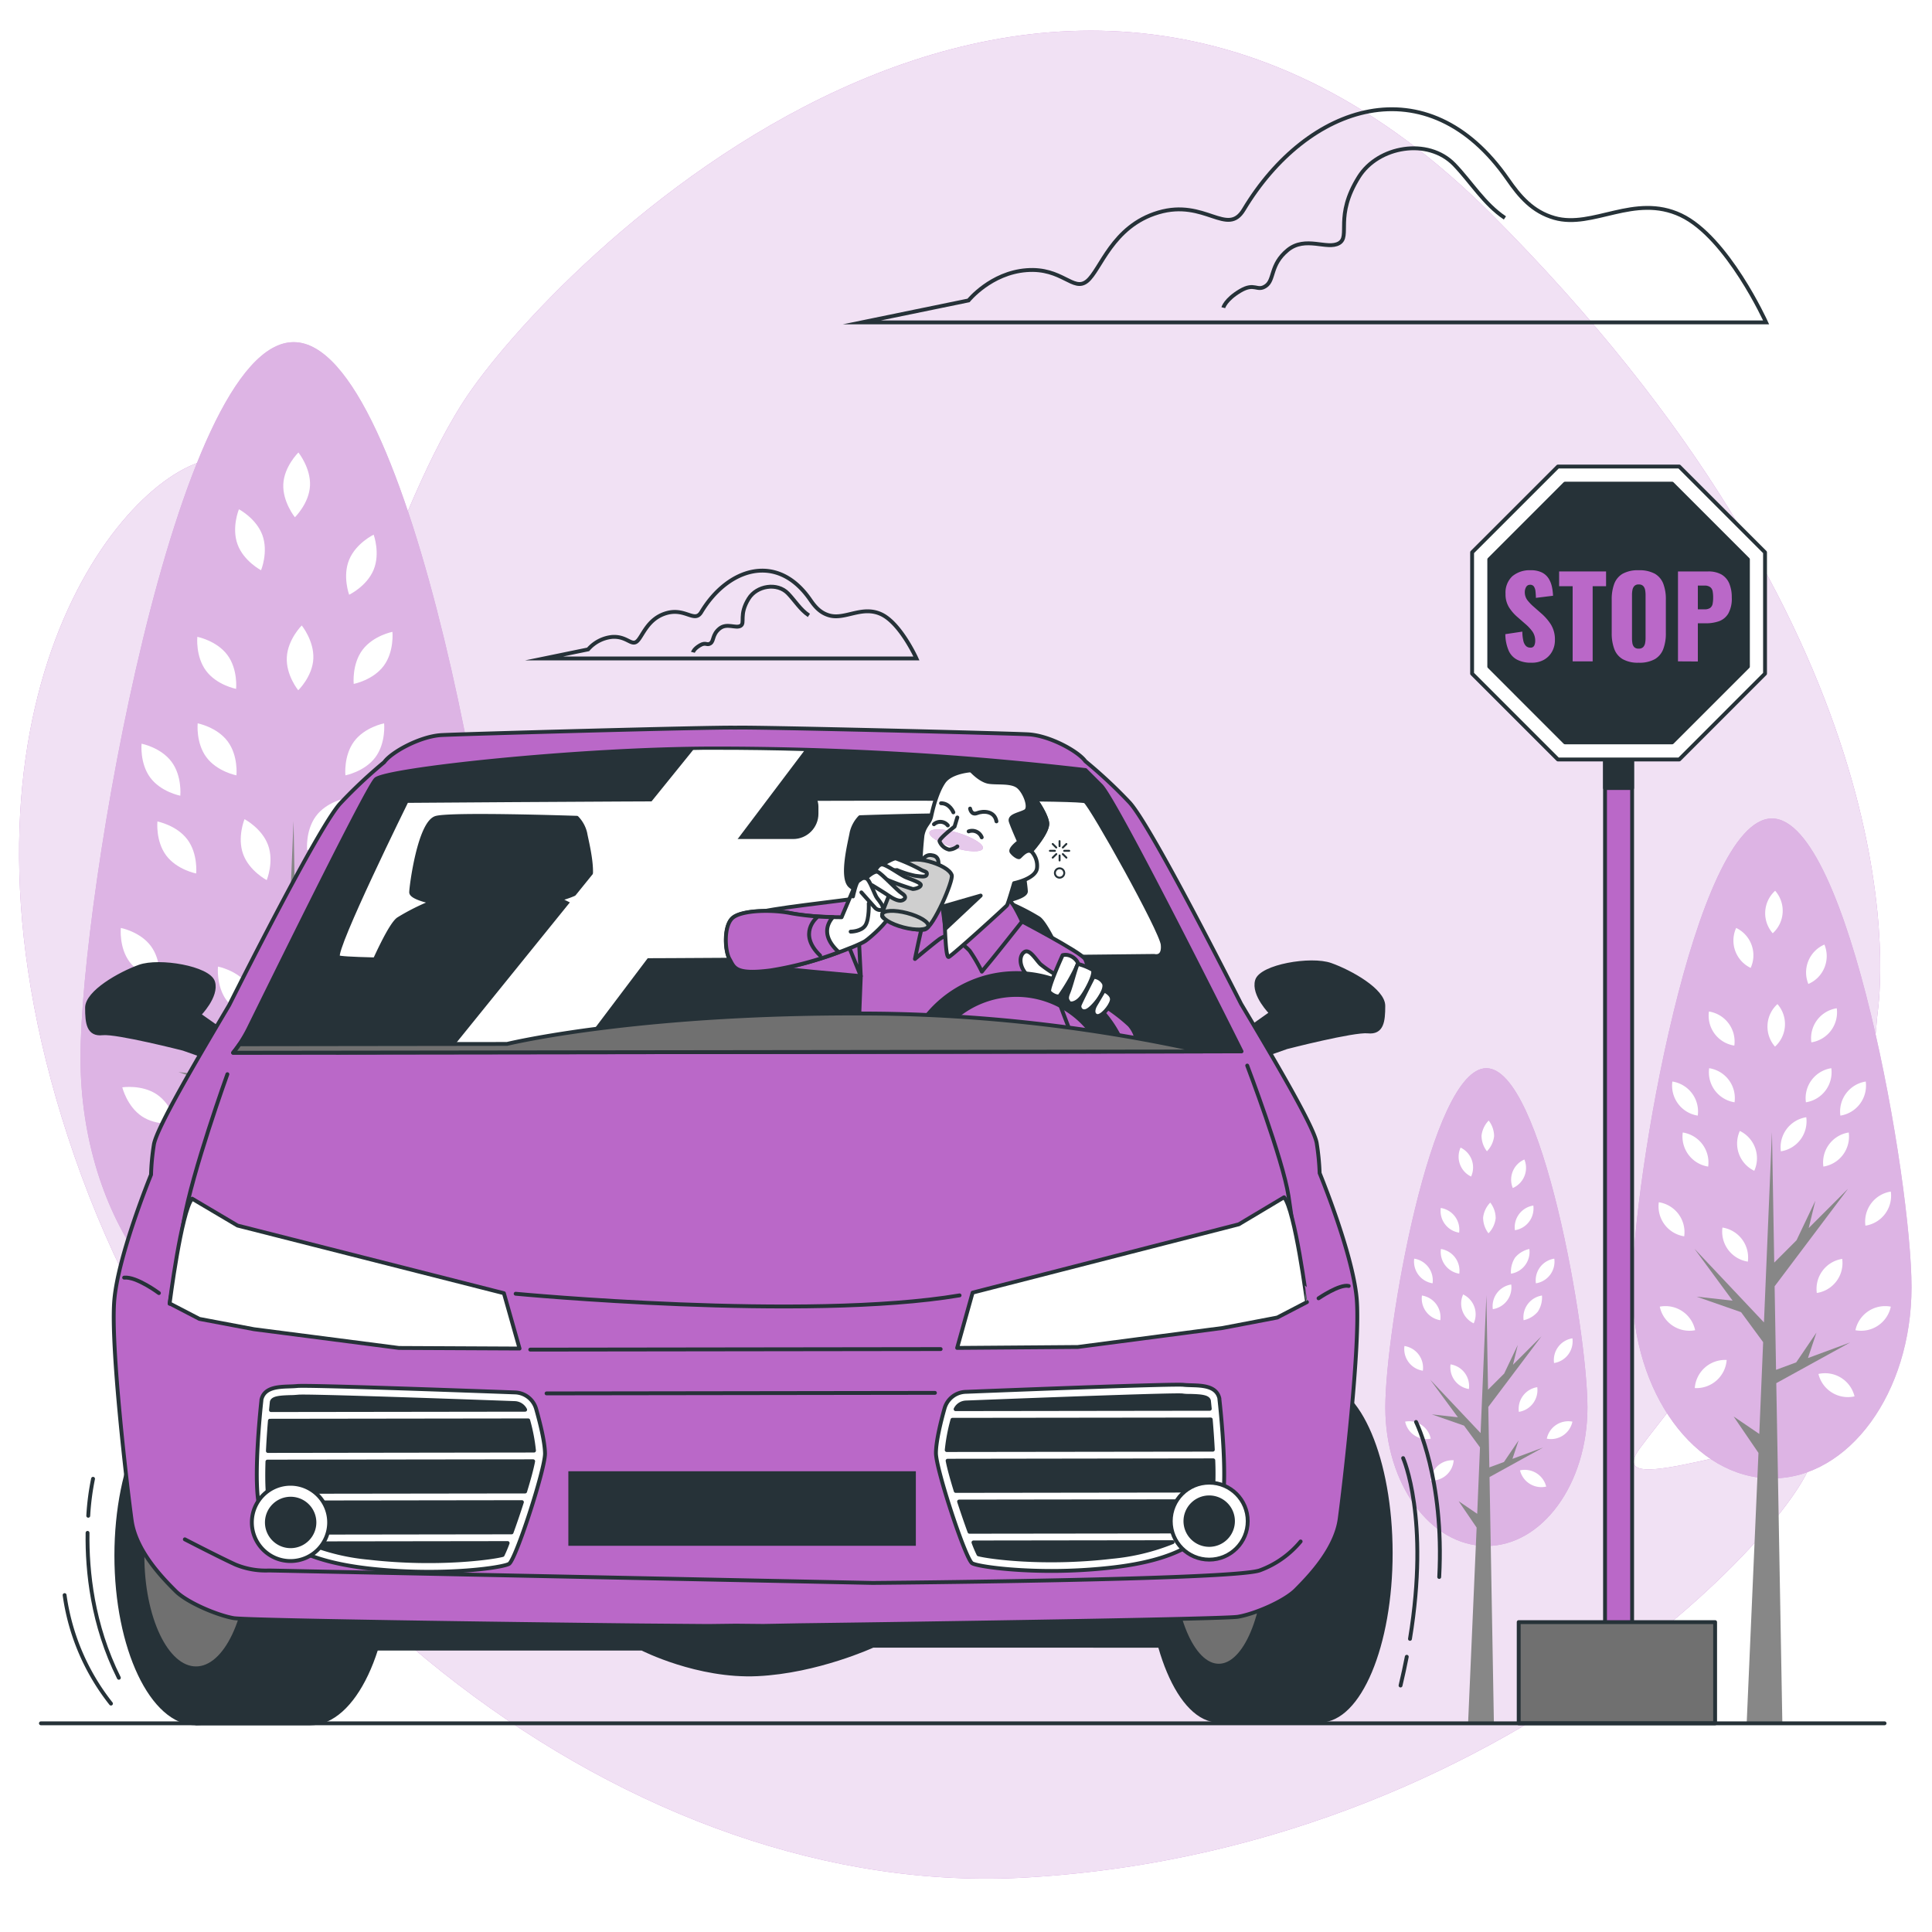 <svg class="animated" id="freepik_stories-drunk-driving" xmlns="http://www.w3.org/2000/svg" viewBox="0 0 500 500" version="1.1" xmlns:xlink="http://www.w3.org/1999/xlink" xmlns:svgjs="http://svgjs.com/svgjs"><style>svg#freepik_stories-drunk-driving:not(.animated) .animable {opacity: 0;}svg#freepik_stories-drunk-driving.animated #freepik--background-simple--inject-8 {animation: 1.5s Infinite  linear floating;animation-delay: 0s;}svg#freepik_stories-drunk-driving.animated #freepik--Trees--inject-8 {animation: 1.5s Infinite  linear wind;animation-delay: 0s;}svg#freepik_stories-drunk-driving.animated #freepik--Sign--inject-8 {animation: 0.7s 1 forwards ease-in slideDown,1.5s Infinite  linear floating;animation-delay: 0s,0.7s;}svg#freepik_stories-drunk-driving.animated #freepik--Character--inject-8 {animation: 1.5s Infinite  linear shake;animation-delay: 0s;}            @keyframes floating {                0% {                    opacity: 1;                    transform: translateY(0px);                }                50% {                    transform: translateY(-10px);                }                100% {                    opacity: 1;                    transform: translateY(0px);                }            }                    @keyframes wind {                0% {                    transform: rotate( 0deg );                }                25% {                    transform: rotate( 1deg );                }                75% {                    transform: rotate( -1deg );                }            }                    @keyframes slideDown {                0% {                    opacity: 0;                    transform: translateY(-30px);                }                100% {                    opacity: 1;                    transform: translateY(0);                }            }                    @keyframes shake {                10%, 90% {                    transform: translate3d(-1px, 0, 0);                  }                  20%, 80% {                    transform: translate3d(2px, 0, 0);                  }                  30%, 50%, 70% {                    transform: translate3d(-4px, 0, 0);                  }                  40%, 60% {                    transform: translate3d(4px, 0, 0);                  }            }        </style><g id="freepik--background-simple--inject-8" class="animable" style="transform-origin: 245.767px 247.066px;"><path d="M485.64,265.12c.09-1.08.17-2.15.31-3.22,1.5-11.49,8.48-97.87-100-206.5C269.31-61.36,141.86,69.78,119.85,104.06S91.42,191,74.43,156.34c-10.5-21.42,16.88-48.23-21.91-37-24.88,7.19-71.1,70.78-33.21,180S163.61,492,265.88,485.88c131.52-7.81,209-103.19,202.81-110.28s-55.13,14.06-44.37-.67C434.91,360.42,482.55,305.66,485.64,265.12Z" style="fill: rgb(186, 104, 200); transform-origin: 245.767px 247.066px;" id="eltqnv4kg5qd" class="animable"></path><g id="elhk9r54t84lt"><path d="M485.64,265.12c.09-1.08.17-2.15.31-3.22,1.5-11.49,8.48-97.87-100-206.5C269.31-61.36,141.86,69.78,119.85,104.06S91.42,191,74.43,156.34c-10.5-21.42,16.88-48.23-21.91-37-24.88,7.19-71.1,70.78-33.21,180S163.61,492,265.88,485.88c131.52-7.81,209-103.19,202.81-110.28s-55.13,14.06-44.37-.67C434.91,360.42,482.55,305.66,485.64,265.12Z" style="fill: rgb(255, 255, 255); opacity: 0.8; transform-origin: 245.767px 247.066px;" class="animable"></path></g></g><g id="freepik--Clouds--inject-8" class="animable" style="transform-origin: 298.925px 99.34px;"><path d="M390.22,46.41c-20.8-30-51.89-19.57-68.35,7.86-4.27,7.11-10-2.85-22.06.71s-14.94,14.94-18.5,17.79-6.4-3.56-15.65-2.85-15,7.83-15,7.83L223,83.44H457.07s-10-22.06-22.06-27.75-22.77,3.56-32.73.71C396.58,54.77,393.26,50.8,390.22,46.41Z" style="fill: none; stroke: rgb(38, 50, 56); stroke-miterlimit: 10; transform-origin: 340.035px 55.855px;" id="elk0zvbscbco" class="animable"></path><path d="M389.47,56.4c-5.38-3.59-8.71-9.24-13.12-13.83-6.79-7-19.69-4.77-24.69,3.23-6.4,10.23-2.05,15.35-5.12,17.14s-8.7-2-13.31,1.8S329.9,72.42,327.6,74s-2.82-1-6.65,1.28-4.36,4.35-4.36,4.35" style="fill: none; stroke: rgb(38, 50, 56); stroke-miterlimit: 10; transform-origin: 353.03px 59.003px;" id="el4izvmddievr" class="animable"></path><path d="M209.65,155.16c-8.57-12.37-21.37-8.06-28.15,3.23-1.75,2.93-4.1-1.17-9.08.3s-6.15,6.15-7.61,7.32-2.64-1.46-6.45-1.17a9.48,9.48,0,0,0-6.15,3.22l-11.43,2.35h96.39s-4.1-9.09-9.08-11.43-9.38,1.46-13.48.29C212.26,158.6,210.9,157,209.65,155.16Z" style="fill: none; stroke: rgb(38, 50, 56); stroke-miterlimit: 10; transform-origin: 188.975px 159.046px;" id="eltqu9z6ao1c" class="animable"></path><path d="M209.34,159.27c-2.22-1.48-3.59-3.8-5.41-5.69-2.79-2.91-8.1-2-10.16,1.33-2.64,4.21-.84,6.32-2.11,7.06s-3.58-.85-5.48.73-1.37,3.17-2.32,3.8-1.16-.42-2.74.52-1.79,1.8-1.79,1.8" style="fill: none; stroke: rgb(38, 50, 56); stroke-miterlimit: 10; transform-origin: 194.335px 160.325px;" id="elpk9h12mk0l" class="animable"></path></g><g id="freepik--Trees--inject-8" class="animable animator-active" style="transform-origin: 257.765px 267.27px;"><path d="M494.7,333.11c0,27.34-16.17,49.5-36.12,49.5s-36.12-22.16-36.12-49.5,16.17-121.29,36.12-121.29S494.7,305.78,494.7,333.11Z" style="fill: rgb(186, 104, 200); transform-origin: 458.58px 297.215px;" id="elww6cuudp4xc" class="animable"></path><g id="elap9oyzb7ic5"><path d="M494.7,333.11c0,27.34-16.17,49.5-36.12,49.5s-36.12-22.16-36.12-49.5,16.17-121.29,36.12-121.29S494.7,305.78,494.7,333.11Z" style="fill: rgb(255, 255, 255); opacity: 0.5; transform-origin: 458.58px 297.215px;" class="animable"></path></g><polygon points="478.84 347.42 467.9 351.46 470.09 344.88 464.86 352.58 459.64 354.51 459.27 332.89 478.27 307.65 468.09 317.83 469.81 310.75 464.94 320.98 459.17 326.76 458.58 292.98 456.51 342.24 438.51 323.16 448.4 336.61 439.07 335.57 450.59 339.59 456.3 347.35 455.3 371.1 448.66 366.59 455.09 376.01 452.04 445.99 461.27 445.99 459.7 357.96 478.84 347.42" style="fill: rgb(135, 135, 135); transform-origin: 458.675px 369.485px;" id="el4zpds9j8tq6" class="animable"></polygon><path d="M478.45,293.09a7.85,7.85,0,0,1-6.56,8.82,7.84,7.84,0,0,1,6.56-8.82Z" style="fill: rgb(255, 255, 255); transform-origin: 475.169px 297.5px;" id="elkgj2ls3vovc" class="animable"></path><path d="M489.34,308.38a7.83,7.83,0,0,1-6.57,8.82,7.85,7.85,0,0,1,6.57-8.82Z" style="fill: rgb(255, 255, 255); transform-origin: 486.056px 312.79px;" id="el6ejpit26rt9" class="animable"></path><path d="M489.34,338.16a7.86,7.86,0,0,1-9.16,6.1,7.86,7.86,0,0,1,9.16-6.1Z" style="fill: rgb(255, 255, 255); transform-origin: 484.76px 341.21px;" id="elkr4vqv9x37a" class="animable"></path><path d="M429.55,338.16a7.85,7.85,0,0,0,9.15,6.1,7.85,7.85,0,0,0-9.15-6.1Z" style="fill: rgb(255, 255, 255); transform-origin: 434.125px 341.21px;" id="eljnig16s0f2" class="animable"></path><path d="M476.76,325.8a7.83,7.83,0,0,1-6.57,8.82,7.85,7.85,0,0,1,6.57-8.82Z" style="fill: rgb(255, 255, 255); transform-origin: 473.476px 330.21px;" id="elfr491y59ay" class="animable"></path><path d="M473.94,276.45a7.85,7.85,0,0,1-6.57,8.82,7.83,7.83,0,0,1,6.57-8.82Z" style="fill: rgb(255, 255, 255); transform-origin: 470.654px 280.86px;" id="el4eobx3sdbx5" class="animable"></path><path d="M467.46,289.14a7.85,7.85,0,0,1-6.57,8.82,7.85,7.85,0,0,1,6.57-8.82Z" style="fill: rgb(255, 255, 255); transform-origin: 464.175px 293.55px;" id="elkas277o7zgn" class="animable"></path><path d="M482.85,279.9a7.85,7.85,0,0,1-6.56,8.82,7.85,7.85,0,0,1,6.56-8.82Z" style="fill: rgb(255, 255, 255); transform-origin: 479.57px 284.31px;" id="ellja4o1vxepr" class="animable"></path><path d="M432.81,279.9a7.85,7.85,0,0,0,6.57,8.82,7.85,7.85,0,0,0-6.57-8.82Z" style="fill: rgb(255, 255, 255); transform-origin: 436.095px 284.31px;" id="el6deordj5uzt" class="animable"></path><path d="M475.35,260.94a7.85,7.85,0,0,1-6.57,8.82,7.83,7.83,0,0,1,6.57-8.82Z" style="fill: rgb(255, 255, 255); transform-origin: 472.064px 265.35px;" id="eliy2q8z2589" class="animable"></path><path d="M472.16,244.46A7.84,7.84,0,0,1,468,254.65a7.86,7.86,0,0,1,4.14-10.19Z" style="fill: rgb(255, 255, 255); transform-origin: 470.081px 249.555px;" id="elq0jddni01e" class="animable"></path><path d="M449.32,240.15a7.85,7.85,0,0,1,3.75,10.34,7.84,7.84,0,0,1-3.75-10.34Z" style="fill: rgb(255, 255, 255); transform-origin: 451.193px 245.32px;" id="elrde8z89uqsc" class="animable"></path><path d="M460,259.86a7.85,7.85,0,0,1-.63,11,7.85,7.85,0,0,1,.63-11Z" style="fill: rgb(255, 255, 255); transform-origin: 459.685px 265.36px;" id="elmptqt7sp9x" class="animable"></path><path d="M459.41,230.53a7.85,7.85,0,0,1-.63,11,7.85,7.85,0,0,1,.63-11Z" style="fill: rgb(255, 255, 255); transform-origin: 459.095px 236.03px;" id="ela4r5066sh5t" class="animable"></path><path d="M435.5,293.09a7.85,7.85,0,0,0,6.57,8.82,7.83,7.83,0,0,0-6.57-8.82Z" style="fill: rgb(255, 255, 255); transform-origin: 438.786px 297.5px;" id="elgqncfk7wffw" class="animable"></path><path d="M429.3,311.14a7.85,7.85,0,0,0,6.57,8.82,7.83,7.83,0,0,0-6.57-8.82Z" style="fill: rgb(255, 255, 255); transform-origin: 432.586px 315.55px;" id="ell71dvye2ao" class="animable"></path><path d="M445.77,317.69a7.85,7.85,0,0,0,6.57,8.82,7.85,7.85,0,0,0-6.57-8.82Z" style="fill: rgb(255, 255, 255); transform-origin: 449.055px 322.1px;" id="el5pdecsq02k8" class="animable"></path><path d="M450.27,292.68A7.84,7.84,0,0,0,454,303a7.85,7.85,0,0,0-3.77-10.33Z" style="fill: rgb(255, 255, 255); transform-origin: 452.132px 297.835px;" id="el862o5r99by" class="animable"></path><path d="M438.61,359.23a7.85,7.85,0,0,0,8.25-7.27,7.85,7.85,0,0,0-8.25,7.27Z" style="fill: rgb(255, 255, 255); transform-origin: 442.735px 355.595px;" id="eljx0t7sn69f" class="animable"></path><path d="M470.61,355.58a7.85,7.85,0,0,0,9.34,5.8,7.84,7.84,0,0,0-9.34-5.8Z" style="fill: rgb(255, 255, 255); transform-origin: 475.28px 358.479px;" id="elm1taz2wih2n" class="animable"></path><path d="M442.33,276.45a7.85,7.85,0,0,0,6.57,8.82,7.83,7.83,0,0,0-6.57-8.82Z" style="fill: rgb(255, 255, 255); transform-origin: 445.616px 280.86px;" id="elhis345bby4" class="animable"></path><path d="M442.27,261.78a7.83,7.83,0,0,0,6.57,8.82,7.85,7.85,0,0,0-6.57-8.82Z" style="fill: rgb(255, 255, 255); transform-origin: 445.554px 266.19px;" id="ela0ynk5l02o" class="animable"></path><path d="M410.83,364.26c0,19.8-11.71,35.84-26.16,35.84s-26.15-16-26.15-35.84,11.71-87.81,26.15-87.81S410.83,344.47,410.83,364.26Z" style="fill: rgb(186, 104, 200); transform-origin: 384.675px 338.275px;" id="elbdprdk52k6v" class="animable"></path><g id="elf08vlaljt4"><path d="M410.83,364.26c0,19.8-11.71,35.84-26.16,35.84s-26.15-16-26.15-35.84,11.71-87.81,26.15-87.81S410.83,344.47,410.83,364.26Z" style="fill: rgb(255, 255, 255); opacity: 0.5; transform-origin: 384.675px 338.275px;" class="animable"></path></g><polygon points="399.34 374.62 391.42 377.55 393.01 372.78 389.22 378.36 385.44 379.76 385.17 364.11 398.93 345.83 391.56 353.2 392.8 348.08 389.28 355.48 385.1 359.66 384.68 335.21 383.18 370.88 370.14 357.06 377.3 366.79 370.55 366.04 378.89 368.95 383.02 374.57 382.3 391.77 377.49 388.5 382.15 395.33 379.94 445.99 386.62 445.99 385.49 382.26 399.34 374.62" style="fill: rgb(135, 135, 135); transform-origin: 384.74px 390.6px;" id="elv5uzu4wsy9" class="animable"></polygon><path d="M399.06,335.28a6.7,6.7,0,0,1-1.07,4.17,6.61,6.61,0,0,1-3.68,2.22,5.69,5.69,0,0,1,4.75-6.39Z" style="fill: rgb(255, 255, 255); transform-origin: 396.669px 338.475px;" id="elswac0haxk7d" class="animable"></path><path d="M406.94,346.36a5.68,5.68,0,0,1-4.75,6.39,5.68,5.68,0,0,1,4.75-6.39Z" style="fill: rgb(255, 255, 255); transform-origin: 404.565px 349.555px;" id="elvd06kwlkby8" class="animable"></path><path d="M406.94,367.92a5.68,5.68,0,0,1-6.63,4.41,5.68,5.68,0,0,1,6.63-4.41Z" style="fill: rgb(255, 255, 255); transform-origin: 403.625px 370.125px;" id="elg3ax24lz7sp" class="animable"></path><path d="M363.65,367.92a5.68,5.68,0,0,0,6.63,4.41,5.68,5.68,0,0,0-6.63-4.41Z" style="fill: rgb(255, 255, 255); transform-origin: 366.965px 370.125px;" id="eld2lco1szw1" class="animable"></path><path d="M397.84,359a5.7,5.7,0,0,1-4.76,6.39,5.68,5.68,0,0,1,4.76-6.39Z" style="fill: rgb(255, 255, 255); transform-origin: 395.459px 362.195px;" id="elmev75pyk1w" class="animable"></path><path d="M395.79,323.24a5.69,5.69,0,0,1-4.75,6.39,6.7,6.7,0,0,1,1.07-4.17A6.61,6.61,0,0,1,395.79,323.24Z" style="fill: rgb(255, 255, 255); transform-origin: 393.432px 326.435px;" id="el6ya6mvgbeg" class="animable"></path><path d="M391.1,332.43a5.67,5.67,0,0,1-4.76,6.38,5.67,5.67,0,0,1,4.76-6.38Z" style="fill: rgb(255, 255, 255); transform-origin: 388.72px 335.62px;" id="eljxedo5l1g1" class="animable"></path><path d="M402.25,325.74a5.67,5.67,0,0,1-4.76,6.38,5.67,5.67,0,0,1,4.76-6.38Z" style="fill: rgb(255, 255, 255); transform-origin: 399.87px 328.93px;" id="elnb0mu36vryp" class="animable"></path><path d="M366,325.74a5.68,5.68,0,0,0,4.75,6.38,5.68,5.68,0,0,0-4.75-6.38Z" style="fill: rgb(255, 255, 255); transform-origin: 368.375px 328.93px;" id="elph6fseq3sjp" class="animable"></path><path d="M396.82,312a5.69,5.69,0,0,1-4.76,6.38,5.67,5.67,0,0,1,4.76-6.38Z" style="fill: rgb(255, 255, 255); transform-origin: 394.439px 315.19px;" id="elqf59unwdwk" class="animable"></path><path d="M394.51,300.08a5.69,5.69,0,0,1-3,7.38,5.68,5.68,0,0,1,3-7.38Z" style="fill: rgb(255, 255, 255); transform-origin: 393.009px 303.77px;" id="ele4jg8bltevh" class="animable"></path><path d="M378,297a5.69,5.69,0,0,1,2.72,7.49A5.69,5.69,0,0,1,378,297Z" style="fill: rgb(255, 255, 255); transform-origin: 379.36px 300.745px;" id="eldtz01qtyy4b" class="animable"></path><path d="M385.68,311.23a6.63,6.63,0,0,1,1.4,4.06,6.71,6.71,0,0,1-1.86,3.89,6.69,6.69,0,0,1-1.39-4.07A6.62,6.62,0,0,1,385.68,311.23Z" style="fill: rgb(255, 255, 255); transform-origin: 385.455px 315.205px;" id="elj9bhk0cssob" class="animable"></path><path d="M385.27,290a6.64,6.64,0,0,1,1.4,4.07,6.72,6.72,0,0,1-1.85,3.88,6.64,6.64,0,0,1-1.4-4.07A6.72,6.72,0,0,1,385.27,290Z" style="fill: rgb(255, 255, 255); transform-origin: 385.045px 293.975px;" id="elbfcomrcv3z5" class="animable"></path><path d="M368,335.28a5.68,5.68,0,0,0,4.75,6.39,5.69,5.69,0,0,0-4.75-6.39Z" style="fill: rgb(255, 255, 255); transform-origin: 370.374px 338.475px;" id="el3ldhnsjm64f" class="animable"></path><path d="M363.47,348.35a5.68,5.68,0,0,0,4.76,6.39,5.68,5.68,0,0,0-4.76-6.39Z" style="fill: rgb(255, 255, 255); transform-origin: 365.85px 351.545px;" id="el6rlxl2377yi" class="animable"></path><path d="M375.4,353.1a5.68,5.68,0,0,0,4.75,6.38,5.68,5.68,0,0,0-4.75-6.38Z" style="fill: rgb(255, 255, 255); transform-origin: 377.775px 356.29px;" id="el1byij0rhkgu" class="animable"></path><path d="M378.66,335a5.67,5.67,0,0,0,2.73,7.48,5.69,5.69,0,0,0-2.73-7.48Z" style="fill: rgb(255, 255, 255); transform-origin: 380.022px 338.74px;" id="el218xb7tk3i6" class="animable"></path><path d="M370.21,383.17a5.68,5.68,0,0,0,6-5.26,5.7,5.7,0,0,0-6,5.26Z" style="fill: rgb(255, 255, 255); transform-origin: 373.21px 380.541px;" id="elll25dgpx8bj" class="animable"></path><path d="M393.38,380.53a5.68,5.68,0,0,0,6.77,4.2,5.7,5.7,0,0,0-6.77-4.2Z" style="fill: rgb(255, 255, 255); transform-origin: 396.765px 382.632px;" id="elx6wkbler6jb" class="animable"></path><path d="M372.91,323.24a5.69,5.69,0,0,0,4.75,6.39,5.68,5.68,0,0,0-4.75-6.39Z" style="fill: rgb(255, 255, 255); transform-origin: 375.286px 326.435px;" id="el6w58dhhz5dm" class="animable"></path><path d="M372.87,312.62a5.68,5.68,0,0,0,4.75,6.39,5.68,5.68,0,0,0-4.75-6.39Z" style="fill: rgb(255, 255, 255); transform-origin: 375.245px 315.815px;" id="el4r10slqimnx" class="animable"></path><path d="M131.1,273.69c0,41.73-24.68,75.56-55.13,75.56s-55.14-33.83-55.14-75.56S45.52,88.55,76,88.55,131.1,232,131.1,273.69Z" style="fill: rgb(186, 104, 200); transform-origin: 75.965px 218.9px;" id="elopjhm88vc79" class="animable"></path><g id="elcsqs1rqc5s"><path d="M131.1,273.69c0,41.73-24.68,75.56-55.13,75.56s-55.14-33.83-55.14-75.56S45.52,88.55,76,88.55,131.1,232,131.1,273.69Z" style="fill: rgb(255, 255, 255); opacity: 0.5; transform-origin: 75.965px 218.9px;" class="animable"></path></g><polygon points="106.88 295.53 90.19 301.7 93.54 291.65 85.56 303.41 77.59 306.36 77.02 273.36 106.02 234.83 90.48 250.37 93.11 239.56 85.67 255.18 76.86 263.99 75.97 212.43 72.81 287.63 45.32 258.5 60.42 279.03 46.19 277.45 63.77 283.58 72.48 295.42 70.96 331.68 60.82 324.8 70.64 339.18 65.99 445.99 80.06 445.99 77.68 311.63 106.88 295.53" style="fill: rgb(135, 135, 135); transform-origin: 76.1px 329.21px;" id="el49i2k7zdfla" class="animable"></polygon><path d="M106.3,212.6s.51,5.06-2.26,8.78-7.77,4.68-7.77,4.68-.51-5.06,2.26-8.78S106.3,212.6,106.3,212.6Z" style="fill: rgb(255, 255, 255); transform-origin: 101.285px 219.33px;" id="elu15whbjuht9" class="animable"></path><path d="M122.92,235.94s.51,5.07-2.26,8.79-7.77,4.68-7.77,4.68-.51-5.06,2.26-8.78S122.92,235.94,122.92,235.94Z" style="fill: rgb(255, 255, 255); transform-origin: 117.905px 242.675px;" id="el2se2b9a49tj" class="animable"></path><path d="M122.91,281.4s-1.22,4.94-5.08,7.51-8.89,1.8-8.89,1.8,1.22-4.94,5.08-7.51S122.91,281.4,122.91,281.4Z" style="fill: rgb(255, 255, 255); transform-origin: 115.925px 286.055px;" id="elxvf8wpn80g" class="animable"></path><path d="M31.65,281.4s1.22,4.94,5.08,7.51,8.89,1.8,8.89,1.8-1.22-4.94-5.08-7.51S31.65,281.4,31.65,281.4Z" style="fill: rgb(255, 255, 255); transform-origin: 38.635px 286.055px;" id="elw0x092ffkwq" class="animable"></path><path d="M103.72,262.53s.51,5.07-2.26,8.79S93.69,276,93.69,276s-.51-5.07,2.26-8.78S103.72,262.53,103.72,262.53Z" style="fill: rgb(255, 255, 255); transform-origin: 98.705px 269.265px;" id="elz69liq19yxb" class="animable"></path><path d="M99.41,187.2s.51,5.06-2.26,8.78-7.76,4.68-7.76,4.68-.51-5.06,2.25-8.78S99.41,187.2,99.41,187.2Z" style="fill: rgb(255, 255, 255); transform-origin: 94.4px 193.93px;" id="elvapfp028rv" class="animable"></path><path d="M89.51,206.57s.51,5.07-2.26,8.78S79.48,220,79.48,220,79,215,81.74,211.25,89.51,206.57,89.51,206.57Z" style="fill: rgb(255, 255, 255); transform-origin: 84.497px 213.285px;" id="el3wo6vgdeteo" class="animable"></path><path d="M113,192.47s.51,5.06-2.26,8.78-7.77,4.68-7.77,4.68-.51-5.06,2.26-8.78S113,192.47,113,192.47Z" style="fill: rgb(255, 255, 255); transform-origin: 107.985px 199.2px;" id="elhy6ohryejts" class="animable"></path><path d="M36.64,192.47s-.51,5.06,2.25,8.78,7.77,4.68,7.77,4.68.51-5.06-2.26-8.78S36.64,192.47,36.64,192.47Z" style="fill: rgb(255, 255, 255); transform-origin: 41.65px 199.2px;" id="elgxuw9oosqpb" class="animable"></path><path d="M101.56,163.52s.51,5.07-2.25,8.79S91.54,177,91.54,177s-.51-5.07,2.26-8.79S101.56,163.52,101.56,163.52Z" style="fill: rgb(255, 255, 255); transform-origin: 96.55px 170.26px;" id="elk0j4xfujpt" class="animable"></path><path d="M96.7,138.37s1.76,4.78,0,9.07-6.34,6.48-6.34,6.48-1.77-4.77,0-9.06S96.7,138.37,96.7,138.37Z" style="fill: rgb(255, 255, 255); transform-origin: 93.528px 146.145px;" id="elnnmyjbgosv" class="animable"></path><path d="M61.83,131.8s4.51,2.36,6.09,6.72-.36,9.06-.36,9.06-4.51-2.36-6.09-6.72S61.83,131.8,61.83,131.8Z" style="fill: rgb(255, 255, 255); transform-origin: 64.695px 139.69px;" id="elfwx2pwuqim" class="animable"></path><path d="M78.09,161.87s3.21,3.95,3,8.58-3.91,8.19-3.91,8.19-3.22-3.95-2.95-8.58S78.09,161.87,78.09,161.87Z" style="fill: rgb(255, 255, 255); transform-origin: 77.657px 170.255px;" id="elyzv60aasjl" class="animable"></path><path d="M77.23,117.1s3.21,4,3,8.58-3.91,8.19-3.91,8.19-3.22-4-3-8.58S77.23,117.1,77.23,117.1Z" style="fill: rgb(255, 255, 255); transform-origin: 76.775px 125.485px;" id="elobw0c9tpeo" class="animable"></path><path d="M40.74,212.6s-.51,5.06,2.26,8.78,7.77,4.68,7.77,4.68.51-5.06-2.26-8.78S40.74,212.6,40.74,212.6Z" style="fill: rgb(255, 255, 255); transform-origin: 45.755px 219.33px;" id="elp5z3o4eatq" class="animable"></path><path d="M31.27,240.15s-.51,5.06,2.26,8.78,7.77,4.68,7.77,4.68.51-5.06-2.26-8.78S31.27,240.15,31.27,240.15Z" style="fill: rgb(255, 255, 255); transform-origin: 36.285px 246.88px;" id="elked8ragcgyl" class="animable"></path><path d="M56.41,250.15s-.51,5.07,2.26,8.78,7.77,4.69,7.77,4.69.51-5.07-2.26-8.79S56.41,250.15,56.41,250.15Z" style="fill: rgb(255, 255, 255); transform-origin: 61.425px 256.885px;" id="elt66ggmhx0um" class="animable"></path><path d="M63.28,212s-1.94,4.7-.35,9.06,6.1,6.71,6.1,6.71,1.94-4.71.35-9.06S63.28,212,63.28,212Z" style="fill: rgb(255, 255, 255); transform-origin: 66.155px 219.885px;" id="eloq0qr9f7cto" class="animable"></path><path d="M45.48,313.56s5.09.09,8.57-3,4-8.13,4-8.13-5.09-.09-8.57,3S45.48,313.56,45.48,313.56Z" style="fill: rgb(255, 255, 255); transform-origin: 51.765px 307.995px;" id="ele2zdoafc2ho" class="animable"></path><path d="M94.33,308s1.38,4.9,5.32,7.34,8.94,1.51,8.94,1.51-1.38-4.9-5.32-7.34S94.33,308,94.33,308Z" style="fill: rgb(255, 255, 255); transform-origin: 101.46px 312.425px;" id="elrnt0lyh2z2f" class="animable"></path><path d="M51.16,187.2s-.51,5.06,2.26,8.78,7.77,4.68,7.77,4.68.51-5.06-2.26-8.78S51.16,187.2,51.16,187.2Z" style="fill: rgb(255, 255, 255); transform-origin: 56.175px 193.93px;" id="el5bc9zqpdarw" class="animable"></path><path d="M51.07,164.81s-.51,5.07,2.26,8.79,7.77,4.68,7.77,4.68.51-5.07-2.26-8.78S51.07,164.81,51.07,164.81Z" style="fill: rgb(255, 255, 255); transform-origin: 56.085px 171.545px;" id="eltbr39g55bfb" class="animable"></path></g><g id="freepik--Sign--inject-8" class="animable" style="transform-origin: 418.885px 283.365px;"><rect x="415.38" y="184.32" width="7.01" height="252.35" style="fill: rgb(186, 104, 200); stroke: rgb(38, 50, 56); stroke-linecap: round; stroke-linejoin: round; transform-origin: 418.885px 310.495px;" id="elzvjzb6qo1sf" class="animable"></rect><rect x="415.38" y="184.32" width="7.01" height="19.62" style="fill: rgb(38, 50, 56); stroke: rgb(38, 50, 56); stroke-linecap: round; stroke-linejoin: round; transform-origin: 418.885px 194.13px;" id="el151wu7vpz2p" class="animable"></rect><polygon points="434.59 120.74 403.19 120.74 380.98 142.94 380.98 174.34 403.19 196.55 434.59 196.55 456.79 174.34 456.79 142.94 434.59 120.74" style="fill: rgb(255, 255, 255); stroke: rgb(38, 50, 56); stroke-linecap: round; stroke-linejoin: round; transform-origin: 418.885px 158.645px;" id="ely7zemms8kq" class="animable"></polygon><polygon points="432.75 125.17 405.02 125.17 385.42 144.78 385.42 172.51 405.02 192.12 432.75 192.12 452.36 172.51 452.36 144.78 432.75 125.17" style="fill: rgb(38, 50, 56); stroke: rgb(38, 50, 56); stroke-linecap: round; stroke-linejoin: round; transform-origin: 418.89px 158.645px;" id="el9cupqdzjmx" class="animable"></polygon><path d="M396.28,171.51a7.7,7.7,0,0,1-3.65-.78,4.85,4.85,0,0,1-2.21-2.4,11,11,0,0,1-.84-4.21l4.4-.66a10.8,10.8,0,0,0,.27,2.42,2.72,2.72,0,0,0,.69,1.32,1.55,1.55,0,0,0,1.08.4,1,1,0,0,0,1.05-.54,2.86,2.86,0,0,0,.24-1.15,4.14,4.14,0,0,0-.69-2.43,10.93,10.93,0,0,0-1.86-2l-2-1.75a11.14,11.14,0,0,1-2.22-2.54,6.38,6.38,0,0,1-.91-3.52,5.8,5.8,0,0,1,1.75-4.53,6.92,6.92,0,0,1,4.77-1.56,6.2,6.2,0,0,1,3,.63,4.41,4.41,0,0,1,1.72,1.65,6.79,6.79,0,0,1,.8,2.16,13,13,0,0,1,.25,2.16l-4.43.55a17,17,0,0,0-.12-1.79,2.52,2.52,0,0,0-.42-1.18,1.15,1.15,0,0,0-1-.42,1.11,1.11,0,0,0-1,.6,2.54,2.54,0,0,0-.33,1.21,3.41,3.41,0,0,0,.62,2.11,11.45,11.45,0,0,0,1.62,1.71l1.93,1.7a13.23,13.23,0,0,1,2.57,2.93,7.35,7.35,0,0,1,1.05,4.05,6,6,0,0,1-.75,3,5.42,5.42,0,0,1-2.11,2.11A6.41,6.41,0,0,1,396.28,171.51Z" style="fill: rgb(186, 104, 200); transform-origin: 395.997px 159.542px;" id="elv015tkxe86s" class="animable"></path><path d="M407,171.16V151.71h-3.5v-3.82h12.15v3.82h-3.47v19.45Z" style="fill: rgb(186, 104, 200); transform-origin: 409.575px 159.525px;" id="elszev1rznbs" class="animable"></path><path d="M424.09,171.51a8,8,0,0,1-4.14-.92,5.09,5.09,0,0,1-2.18-2.64,11.5,11.5,0,0,1-.66-4.11v-8.65a11.35,11.35,0,0,1,.66-4.11,5.07,5.07,0,0,1,2.18-2.6,8.1,8.1,0,0,1,4.14-.9,8.29,8.29,0,0,1,4.18.9,5.09,5.09,0,0,1,2.19,2.6,11.14,11.14,0,0,1,.66,4.11v8.65a11.28,11.28,0,0,1-.66,4.11,5.1,5.1,0,0,1-2.19,2.64A8.17,8.17,0,0,1,424.09,171.51Zm0-3.65a1.51,1.51,0,0,0,1.17-.4,2,2,0,0,0,.49-1,6.88,6.88,0,0,0,.12-1.29v-11.2a6.86,6.86,0,0,0-.12-1.31,2,2,0,0,0-.49-1,1.51,1.51,0,0,0-1.17-.4,1.43,1.43,0,0,0-1.12.4,2,2,0,0,0-.49,1,6.86,6.86,0,0,0-.12,1.31v11.2a9.1,9.1,0,0,0,.1,1.29,2,2,0,0,0,.46,1A1.49,1.49,0,0,0,424.09,167.86Z" style="fill: rgb(186, 104, 200); transform-origin: 424.115px 159.545px;" id="elojafod5r71" class="animable"></path><path d="M434.26,171.16V147.89h7.81a6.83,6.83,0,0,1,3.45.79,4.87,4.87,0,0,1,2,2.3,9.14,9.14,0,0,1,.66,3.66,7.87,7.87,0,0,1-.89,4.13,4.65,4.65,0,0,1-2.41,2,10.23,10.23,0,0,1-3.42.54H439.4v9.88Zm5.14-13.47h1.72a2.51,2.51,0,0,0,1.44-.34,1.72,1.72,0,0,0,.65-1,8.43,8.43,0,0,0,.15-1.75,8.16,8.16,0,0,0-.13-1.57,1.73,1.73,0,0,0-.61-1.07,2.39,2.39,0,0,0-1.53-.41H439.4Z" style="fill: rgb(186, 104, 200); transform-origin: 441.227px 159.538px;" id="el63r5h9l2gxy" class="animable"></path><rect x="393.04" y="419.8" width="50.83" height="26.19" style="fill: rgb(112, 112, 112); stroke: rgb(38, 50, 56); stroke-linecap: round; stroke-linejoin: round; transform-origin: 418.455px 432.895px;" id="el0at93zftlfb" class="animable"></rect></g><g id="freepik--Floor--inject-8" class="animable" style="transform-origin: 249.155px 445.99px;"><line x1="487.72" y1="445.99" x2="10.59" y2="445.99" style="fill: none; stroke: rgb(38, 50, 56); stroke-linecap: round; stroke-linejoin: round; transform-origin: 249.155px 445.99px;" id="elrwyl60h5xe" class="animable"></line></g><g id="freepik--Character--inject-8" class="animable" style="transform-origin: 194.679px 317.16px;"><path d="M91,426.66h75.18s14.38,7.37,29.86,6.63,29.84-7.37,29.84-7.37H321V406.76H93.25Z" style="fill: rgb(38, 50, 56); stroke: rgb(38, 50, 56); stroke-linecap: round; stroke-linejoin: round; transform-origin: 206px 420.051px;" id="elsye4i2ae69r" class="animable"></path><path d="M341.54,358.45l-26.17,0,.11,86.82,26.17,0c10.12,0,18.29-19.46,18.26-43.43S351.65,358.43,341.54,358.45Z" style="fill: rgb(38, 50, 56); stroke: rgb(38, 50, 56); stroke-linecap: round; stroke-linejoin: round; transform-origin: 337.64px 401.86px;" id="el305i43dweuv" class="animable"></path><g id="elbljafkd8wfm"><ellipse cx="315.42" cy="401.89" rx="18.32" ry="43.41" style="fill: rgb(38, 50, 56); stroke: rgb(38, 50, 56); stroke-linecap: round; stroke-linejoin: round; transform-origin: 315.42px 401.89px; transform: rotate(-0.08deg);" class="animable"></ellipse></g><g id="elwq5x3danaho"><ellipse cx="315.42" cy="401.89" rx="12.32" ry="29.19" style="fill: rgb(112, 112, 112); stroke: rgb(38, 50, 56); stroke-linecap: round; stroke-linejoin: round; transform-origin: 315.42px 401.89px; transform: rotate(-0.08deg);" class="animable"></ellipse></g><path d="M80.14,359.13l-29.46,0L50.79,446l29.47,0c11.39,0,20.59-19.46,20.56-43.44S91.53,359.11,80.14,359.13Z" style="fill: rgb(38, 50, 56); stroke: rgb(38, 50, 56); stroke-linecap: round; stroke-linejoin: round; transform-origin: 75.75px 402.565px;" id="elp6chfuv7yda" class="animable"></path><g id="elint8kx72dna"><ellipse cx="50.73" cy="402.58" rx="20.62" ry="43.41" style="fill: rgb(38, 50, 56); stroke: rgb(38, 50, 56); stroke-linecap: round; stroke-linejoin: round; transform-origin: 50.73px 402.58px; transform: rotate(-0.08deg);" class="animable"></ellipse></g><g id="elbkt3c8iefe"><ellipse cx="50.73" cy="402.58" rx="13.87" ry="29.19" style="fill: rgb(112, 112, 112); stroke: rgb(38, 50, 56); stroke-linecap: round; stroke-linejoin: round; transform-origin: 50.73px 402.58px; transform: rotate(-0.08deg);" class="animable"></ellipse></g><path d="M57.73,267l-6.23-4.39s4.76-4.78,3.65-8.44-13.94-5.85-19.07-4-13.55,6.62-13.55,10.65.38,7,4,6.59,20.91,4,20.91,4l6.23,2.19Z" style="fill: rgb(38, 50, 56); stroke: rgb(38, 50, 56); stroke-linecap: round; stroke-linejoin: round; transform-origin: 40.13px 261.55px;" id="elpw5i8lt9o3" class="animable"></path><path d="M322.77,266.6l6.23-4.41s-4.77-4.76-3.68-8.42,13.92-5.89,19.06-4.06S358,256.29,358,260.32s-.36,7-4,6.61S333,271,333,271l-6.23,2.2Z" style="fill: rgb(38, 50, 56); stroke: rgb(38, 50, 56); stroke-linecap: round; stroke-linejoin: round; transform-origin: 340.385px 261.129px;" id="elx2vlpup9kp" class="animable"></path><path d="M351.09,335.85c-1.11-11.73-9.57-32.25-9.57-32.25a62.64,62.64,0,0,0-.75-7.7c-.59-4.11-11.09-21.86-19.58-36.1-5-9.83-23.84-46.79-28.92-52.18A124.31,124.31,0,0,0,280.89,197c-1.84-2.57-9.17-6.59-14.67-6.95-4-.26-71.45-1.95-75.89-1.73-4.44-.2-72.25,1.66-76.25,1.93-5.49.38-12.82,4.42-14.65,7A124.18,124.18,0,0,0,88.08,207.9C83,213.3,64.25,250.31,59.3,260.15c-8.46,14.27-18.91,32-19.49,36.16a59.92,59.92,0,0,0-.72,7.7s-8.41,20.54-9.49,32.27,3.36,49.11,4.47,57.18,8.46,15.38,11.39,18.31,10.64,6.22,15,7c3.51.58,71.17,1.53,105.58,1.89l17.23.14,7.15-.09,7.15.07,9.16-.17c34.42-.45,110.14-1.6,113.64-2.19,4.4-.74,12.09-4.05,15-7s10.25-10.27,11.34-18.34S352.21,347.58,351.09,335.85Z" style="fill: rgb(186, 104, 200); stroke: rgb(38, 50, 56); stroke-linecap: round; stroke-linejoin: round; transform-origin: 190.351px 304.55px;" id="elxjjp1y0kshs" class="animable"></path><path d="M60.31,272.45l261-.35S289,207.32,284.93,203.29l-4-4A827.37,827.37,0,0,0,185,193.71c-35.13,0-85.22,5.43-87.78,8s-31.08,60.84-32.91,64.5A34.07,34.07,0,0,1,60.31,272.45Z" style="fill: rgb(38, 50, 56); stroke: rgb(38, 50, 56); stroke-linecap: round; stroke-linejoin: round; transform-origin: 190.81px 233.08px;" id="elgwts8l9kgxu" class="animable"></path><path d="M105.24,207.28s-18.86,38.21-17.77,40.39,211.26-.28,211.26-.28,2.54.72,2.18-2.92-18.23-35.6-20.05-37.06S105.24,207.28,105.24,207.28Z" style="fill: rgb(255, 255, 255); stroke: rgb(38, 50, 56); stroke-linecap: round; stroke-linejoin: round; transform-origin: 194.185px 227.648px;" id="el4ql2w5g945u" class="animable"></path><g id="elqjkgrdso22"><rect x="169.2" y="202.7" width="42.11" height="13.94" rx="6.05" style="fill: rgb(38, 50, 56); stroke: rgb(38, 50, 56); stroke-linecap: round; stroke-linejoin: round; transform-origin: 190.255px 209.67px; transform: rotate(-0.08deg);" class="animable"></rect></g><path d="M87.14,272.39s12-32,16-34.56a56.46,56.46,0,0,1,8.73-4.37s-5.46-1.09-5.46-2.54,2.16-18.19,6.52-19.28,36.36,0,36.36,0a8.5,8.5,0,0,1,2.18,4c.37,2.18,2.93,11.63.39,13.81s-7.27,3.28-7.27,3.28,9.46,4,10.92,8,0,31.27,0,31.27Z" style="fill: rgb(38, 50, 56); stroke: rgb(38, 50, 56); stroke-linecap: round; stroke-linejoin: round; transform-origin: 121.649px 241.773px;" id="el5ef04pcb5jm" class="animable"></path><path d="M284.78,272.13s-12-32-16-34.52a56.88,56.88,0,0,0-8.73-4.35s5.45-1.1,5.45-2.56-2.21-18.17-6.57-19.26-36.37.05-36.37.05a8.59,8.59,0,0,0-2.17,4c-.36,2.19-2.89,11.64-.35,13.82s7.28,3.26,7.28,3.26-9.45,4-10.9,8,0,31.27,0,31.27Z" style="fill: rgb(38, 50, 56); stroke: rgb(38, 50, 56); stroke-linecap: round; stroke-linejoin: round; transform-origin: 250.278px 241.549px;" id="elpqyrt3b9kn" class="animable"></path><path d="M179.38,194.09l-62.89,77.77,33.16-.05,58.44-77.44c-7.44-.22-15.22-.34-23.2-.33C183.09,194,181.25,194.06,179.38,194.09Z" style="fill: rgb(255, 255, 255); transform-origin: 162.29px 232.943px;" id="elh19tmbd9nq" class="animable"></path><path d="M58.85,278s-9.13,25.31-11.32,38.14-3.63,21.27-3.63,21.27" style="fill: none; stroke: rgb(38, 50, 56); stroke-linecap: round; stroke-linejoin: round; transform-origin: 51.375px 307.705px;" id="elzkq9x2vek2" class="animable"></path><path d="M322.78,275.77S332,300,333.46,309.48s3.33,24.19,3.33,24.19" style="fill: none; stroke: rgb(38, 50, 56); stroke-linecap: round; stroke-linejoin: round; transform-origin: 329.785px 304.72px;" id="ell80c6t941qk" class="animable"></path><path d="M49.73,310.22l11.74,6.95,68.94,17.51L134.46,349l-31.22-.15L65.73,344,51.6,341.33l-7.7-4S46.93,313.45,49.73,310.22Z" style="fill: rgb(255, 255, 255); stroke: rgb(38, 50, 56); stroke-linecap: round; stroke-linejoin: round; transform-origin: 89.18px 329.61px;" id="elh54n3998m2a" class="animable"></path><path d="M332.32,309.85l-11.72,7-68.89,17.68-4,14.31,31.22-.24,37.5-4.92,14.12-2.7,7.69-4S335.13,313.07,332.32,309.85Z" style="fill: rgb(255, 255, 255); stroke: rgb(38, 50, 56); stroke-linecap: round; stroke-linejoin: round; transform-origin: 292.975px 329.345px;" id="elprgmd6ebtu" class="animable"></path><line x1="137.23" y1="349.28" x2="243.44" y2="349.14" style="fill: none; stroke: rgb(38, 50, 56); stroke-linecap: round; stroke-linejoin: round; transform-origin: 190.335px 349.21px;" id="elmsn8g1mimno" class="animable"></line><path d="M133.45,334.82s75,7.13,114.89.42" style="fill: none; stroke: rgb(38, 50, 56); stroke-linecap: round; stroke-linejoin: round; transform-origin: 190.895px 336.469px;" id="eluddp6e52leb" class="animable"></path><path d="M341.24,336s5.49-3.76,7.81-3.19" style="fill: none; stroke: rgb(38, 50, 56); stroke-linecap: round; stroke-linejoin: round; transform-origin: 345.145px 334.376px;" id="elst8xipag9r" class="animable"></path><path d="M41.13,334.65s-5.8-4.33-9-4" style="fill: none; stroke: rgb(38, 50, 56); stroke-linecap: round; stroke-linejoin: round; transform-origin: 36.63px 332.641px;" id="el200lvvsj6wv" class="animable"></path><path d="M68.8,362.44s-1.75,19.28-1,24.25,4.27,11.46,9.6,13.82,20.34,4.35,25.9,4.93,26-.86,26.84-1.33,2.13-3.67,2.36-4.27,7.9-20.46,7.07-25a54.77,54.77,0,0,0-3.8-11.58c-.6-.95-2.84-1.65-2.84-1.65s-55-1.58-56.89-1.34S70.69,359.72,68.8,362.44Z" style="fill: rgb(38, 50, 56); stroke: rgb(38, 50, 56); stroke-linecap: round; stroke-linejoin: round; transform-origin: 103.623px 382.91px;" id="el68pv2ao3tue" class="animable"></path><path d="M138.75,364.63a5.88,5.88,0,0,0-5.45-4.27c-16.07-.59-53.74-1.94-56.4-1.66-.62.06-1.31.09-2,.11-2.91.1-6.54.22-7.25,3.46l0,.15c-.25,2.33-2.43,22.91-.18,28.66,3.25,8.33,12.12,13,27.9,14.83a139.53,139.53,0,0,0,15.77.87c11.34,0,19.6-1.39,20.62-2.07,1.75-1.17,9.3-24.37,9.29-28.54C141,373.11,139.76,368.21,138.75,364.63ZM69.21,378.26l68.77-.09c-.38,2-1.15,4.79-2.08,7.83l-66.62.09C69.12,383.87,69.12,381.13,69.21,378.26Zm.12-2.75c.13-2.74.32-5.46.52-7.83l66.85-.09a46,46,0,0,1,1.5,7.82ZM75,361.56c.74,0,1.51-.05,2.23-.12,2-.2,30.27.73,56,1.67a3.14,3.14,0,0,1,2.68,1.73l-65.78.09c.07-.8.15-1.51.21-2.12C70.6,361.79,72.42,361.65,75,361.56Zm-5,28.51a7.84,7.84,0,0,1-.34-1.23l65.41-.09c-.88,2.74-1.82,5.5-2.67,7.83L75,396.66A14.58,14.58,0,0,1,70,390.07Zm25.65,13.1a55.25,55.25,0,0,1-15.8-3.76l51.53-.07a32.33,32.33,0,0,1-1.3,3.09C127.66,403.1,113.39,405.19,95.61,403.17Z" style="fill: rgb(255, 255, 255); stroke: rgb(38, 50, 56); stroke-linecap: round; stroke-linejoin: round; transform-origin: 103.756px 382.721px;" id="elpflxw1esjs8" class="animable"></path><path d="M250.13,361.39s-3.38.33-4.25,2.95-2.7,12-2.26,13.5,7.76,24.06,8.41,25,5,2.06,5.34,1.95,16.34.85,28-.47,19.48-3.62,22.31-5.59,8.69-4.72,8.2-8-.62-25.95-1.39-28.13-3.7-2.5-4.79-2.71-33.65.59-33.65.59Z" style="fill: rgb(38, 50, 56); stroke: rgb(38, 50, 56); stroke-linecap: round; stroke-linejoin: round; transform-origin: 279.731px 382.44px;" id="elp49n867i6jl" class="animable"></path><path d="M244.45,364.49a5.88,5.88,0,0,1,5.44-4.28c16.07-.64,53.73-2.09,56.39-1.82.63.07,1.32.09,2.05.11,2.91.09,6.53.2,7.25,3.44a.8.8,0,0,1,0,.15c.26,2.33,2.49,22.9.26,28.65-3.23,8.34-12.08,13.08-27.86,14.91a140.05,140.05,0,0,1-15.77.91c-11.34,0-19.6-1.33-20.63-2-1.74-1.16-9.36-24.35-9.36-28.52C242.24,373,243.44,368.07,244.45,364.49ZM314,377.93l-68.76.1c.38,2,1.16,4.78,2.1,7.82l66.61-.09A77.09,77.09,0,0,0,314,377.93Zm-.12-2.75c-.14-2.74-.34-5.46-.54-7.82l-66.85.08a46.68,46.68,0,0,0-1.48,7.83Zm-5.66-13.93c-.74,0-1.51,0-2.23-.12-2-.2-30.26.82-56,1.83a3.11,3.11,0,0,0-2.68,1.73l65.78-.09c-.08-.79-.15-1.5-.22-2.11C312.59,361.47,310.77,361.33,308.24,361.25Zm5.06,28.5a6.45,6.45,0,0,0,.34-1.24l-65.41.09c.89,2.74,1.84,5.49,2.69,7.82l57.37-.07A14.6,14.6,0,0,0,313.3,389.75Zm-25.61,13.17a55.69,55.69,0,0,0,15.8-3.81l-51.54.07a32.61,32.61,0,0,0,1.31,3.08C255.64,402.93,269.91,405,287.69,402.92Z" style="fill: rgb(255, 255, 255); stroke: rgb(38, 50, 56); stroke-linecap: round; stroke-linejoin: round; transform-origin: 279.521px 382.458px;" id="eluidwbdmak28" class="animable"></path><g id="elu2blt75pok9"><rect x="147.09" y="380.76" width="89.93" height="19.29" style="fill: rgb(38, 50, 56); transform-origin: 192.055px 390.405px; transform: rotate(-0.08deg);" class="animable"></rect></g><g id="elgn96n7fv7kn"><circle cx="312.95" cy="393.67" r="9.96" style="fill: rgb(255, 255, 255); stroke: rgb(38, 50, 56); stroke-linecap: round; stroke-linejoin: round; transform-origin: 312.95px 393.67px; transform: rotate(-45deg);" class="animable"></circle></g><path d="M319.09,393.66a6.15,6.15,0,1,0-6.13,6.16A6.15,6.15,0,0,0,319.09,393.66Z" style="fill: rgb(38, 50, 56); stroke: rgb(38, 50, 56); stroke-linecap: round; stroke-linejoin: round; transform-origin: 312.94px 393.67px;" id="elziw6o4aknj8" class="animable"></path><path d="M85.18,394a10,10,0,1,0-10,10A10,10,0,0,0,85.18,394Z" style="fill: rgb(255, 255, 255); stroke: rgb(38, 50, 56); stroke-linecap: round; stroke-linejoin: round; transform-origin: 75.18px 394px;" id="el2fcjsunns44" class="animable"></path><path d="M81.37,394a6.15,6.15,0,1,0-6.14,6.16A6.16,6.16,0,0,0,81.37,394Z" style="fill: rgb(38, 50, 56); stroke: rgb(38, 50, 56); stroke-linecap: round; stroke-linejoin: round; transform-origin: 75.22px 394.01px;" id="elzwln8vf9f8k" class="animable"></path><path d="M47.84,398.38s9,4.66,13.08,6.52a20.33,20.33,0,0,0,8.71,1.54l156.21,3.22s93.35-.75,100.19-3.25a24.82,24.82,0,0,0,10.57-7.48" style="fill: none; stroke: rgb(38, 50, 56); stroke-linecap: round; stroke-linejoin: round; transform-origin: 192.22px 404.02px;" id="eli7s6v3nveqk" class="animable"></path><line x1="141.45" y1="360.61" x2="241.96" y2="360.47" style="fill: none; stroke: rgb(38, 50, 56); stroke-linecap: round; stroke-linejoin: round; transform-origin: 191.705px 360.54px;" id="els3z4s13mamg" class="animable"></line><path d="M364.07,428.77c-.47,2.39-1,4.88-1.61,7.44" style="fill: none; stroke: rgb(38, 50, 56); stroke-linecap: round; stroke-linejoin: round; transform-origin: 363.265px 432.49px;" id="elmqq3qgdcqd" class="animable"></path><path d="M363.13,377.36s6.92,15.44,1.77,46.78" style="fill: none; stroke: rgb(38, 50, 56); stroke-linecap: round; stroke-linejoin: round; transform-origin: 364.968px 400.75px;" id="ela2ygdd1csrh" class="animable"></path><path d="M366.47,368s7.36,14.71,6,40.12" style="fill: none; stroke: rgb(38, 50, 56); stroke-linecap: round; stroke-linejoin: round; transform-origin: 369.554px 388.06px;" id="elgw1awntgjwq" class="animable"></path><path d="M22.66,396.7c-.15,9.89,1.25,23.8,8.1,37.51" style="fill: none; stroke: rgb(38, 50, 56); stroke-linecap: round; stroke-linejoin: round; transform-origin: 26.705px 415.455px;" id="el15d7b6686vz" class="animable"></path><path d="M24.08,382.71a65.82,65.82,0,0,0-1.24,9.57" style="fill: none; stroke: rgb(38, 50, 56); stroke-linecap: round; stroke-linejoin: round; transform-origin: 23.46px 387.495px;" id="el12yvusq0u64e" class="animable"></path><path d="M16.72,412.81a58.15,58.15,0,0,0,12,28.08" style="fill: none; stroke: rgb(38, 50, 56); stroke-linecap: round; stroke-linejoin: round; transform-origin: 22.72px 426.85px;" id="elxregl4i2cu" class="animable"></path><path d="M196.7,250c1.93.48,26.07,2.62,26.07,2.62l-.68,17.47,64.63-.09c-2-8-5.17-20.57-5.91-21.8-1.09-1.81-17.51-10.36-17.51-10.36l-21.13-4.43s-12.79-2.16-18.7-1.18-25.1,2.92-27.75,4.14S194.77,249.51,196.7,250Z" style="fill: rgb(186, 104, 200); stroke: rgb(38, 50, 56); stroke-linecap: round; stroke-linejoin: round; transform-origin: 240.538px 251.032px;" id="el2vv4zzrs1tn" class="animable"></path><path d="M294.29,270a8.18,8.18,0,0,0-2-4.73,43.25,43.25,0,0,0-7.06-5.32c-1.18-1.35-11.66-3.78-11.84-3-.11.49,2.6,7.52,4.78,13Z" style="fill: rgb(186, 104, 200); stroke: rgb(38, 50, 56); stroke-linecap: round; stroke-linejoin: round; transform-origin: 283.838px 263.4px;" id="el5qf031y44nc" class="animable"></path><polyline points="222.27 242.84 222.77 252.61 219.26 243.93" style="fill: none; stroke: rgb(38, 50, 56); stroke-linecap: round; stroke-linejoin: round; transform-origin: 221.015px 247.725px;" id="el690fpw626kh" class="animable"></polyline><path d="M246,242a5.9,5.9,0,0,0-3.21,1.3c-1.74,1.31-6,4.88-6,4.88s2.42-12,3.46-14.08a11.22,11.22,0,0,1,4.69-4.09c.43-.09,12.86.41,14,1.11a10.38,10.38,0,0,1,3.65,3.64c1.05,1.82,1.92,3.74,1.92,3.74s-6.6,8.35-8.33,10.43-2.08,2.53-2.08,2.53a40.4,40.4,0,0,0-3.14-5.39,14.49,14.49,0,0,0-4-3Z" style="fill: rgb(186, 104, 200); stroke: rgb(38, 50, 56); stroke-linecap: round; stroke-linejoin: round; transform-origin: 250.65px 240.73px;" id="elbl2iidto3z6" class="animable"></path><path d="M251.32,199.36s-5.22.31-7.07,3-2.86,7.08-3.26,8.92-1.74,2.26-2.25,4.93a102.65,102.65,0,0,0-.5,15.38c.31,1.33,4.83,2.76,5.65,3.06s.53,13.54,1.66,13,14.74-12.93,15.05-13.35,1.84-5.74,1.84-5.74,5.63-1.13,5.94-3.9a5.38,5.38,0,0,0-1.55-4.41s4.1-4.52,4.2-7-5.25-10.75-9.66-12.49A27.71,27.71,0,0,0,251.32,199.36Z" style="fill: rgb(255, 255, 255); stroke: rgb(38, 50, 56); stroke-linecap: round; stroke-linejoin: round; transform-origin: 254.589px 223.499px;" id="elm8n53idnam" class="animable"></path><path d="M254.36,219.57c-.32,1.05-3.67,1-7.49-.19s-6.65-2.95-6.33-4,3.67-1,7.49.19S254.68,218.51,254.36,219.57Z" style="fill: rgb(186, 104, 200); transform-origin: 247.45px 217.475px;" id="elsarvz530uye" class="animable"></path><g id="ell20c5m14rl8"><path d="M254.36,219.57c-.32,1.05-3.67,1-7.49-.19s-6.65-2.95-6.33-4,3.67-1,7.49.19S254.68,218.51,254.36,219.57Z" style="fill: rgb(255, 255, 255); opacity: 0.64; transform-origin: 247.45px 217.475px;" class="animable"></path></g><path d="M261.37,200.78a27.71,27.71,0,0,0-10.05-1.42s2.37,2.66,4.62,3,5.85-.21,7.59,1.22,3.29,5.54,1.85,6.36-4.3,1.13-3.79,2.67,2.16,5.22,2.16,5.22-2.56,1.85-1.94,2.67,1.64,1.44,1.95,1.33,1.74-2.15,3.07-1.54c0,0,4.1-4.52,4.2-7S265.78,202.52,261.37,200.78Z" style="fill: rgb(38, 50, 56); stroke: rgb(38, 50, 56); stroke-linecap: round; stroke-linejoin: round; transform-origin: 261.176px 210.588px;" id="eluwoyreqj8sl" class="animable"></path><path d="M247.75,211.56l-.71,2.36s-4,3.08-3.89,3.8a3.51,3.51,0,0,0,2.46,2.15,3.59,3.59,0,0,0,2.15-.82" style="fill: none; stroke: rgb(38, 50, 56); stroke-linecap: round; stroke-linejoin: round; transform-origin: 245.454px 215.715px;" id="ell7v2j29ljpj" class="animable"></path><path d="M251.06,209.26s.28,1.78,1.82,1.17,4.51-.62,5,2.14" style="fill: none; stroke: rgb(38, 50, 56); stroke-linecap: round; stroke-linejoin: round; transform-origin: 254.47px 210.915px;" id="eluzow5g8iwc" class="animable"></path><path d="M246.73,210.23s-.93-2.36-3.19-2.35" style="fill: none; stroke: rgb(38, 50, 56); stroke-linecap: round; stroke-linejoin: round; transform-origin: 245.135px 209.055px;" id="elhg679ct8i4h" class="animable"></path><path d="M241.71,213.31a2.48,2.48,0,0,1,3.58.31" style="fill: none; stroke: rgb(38, 50, 56); stroke-linecap: round; stroke-linejoin: round; transform-origin: 243.5px 213.154px;" id="elinw2jtpj2i" class="animable"></path><path d="M250.69,215.16a2.66,2.66,0,0,1,3.38,1.54" style="fill: none; stroke: rgb(38, 50, 56); stroke-linecap: round; stroke-linejoin: round; transform-origin: 252.38px 215.851px;" id="el4m4rly1l9w7" class="animable"></path><polygon points="243.89 234.63 253.8 231.78 244.68 240.34 243.89 234.63" style="fill: rgb(38, 50, 56); stroke: rgb(38, 50, 56); stroke-linecap: round; stroke-linejoin: round; transform-origin: 248.845px 236.06px;" id="elzk8c7xaba1" class="animable"></polygon><path d="M221,229.82l-3.2,7.56s-8.26,0-13-1-12.68-.86-15.11,1.15-2.08,8.6-.86,10.68,1.22,4.17,10.69,2.94,22.85-6.46,24.5-7.67,5.38-4.53,6.33-6.7,4.85-12.26,4.85-12.26-4.61-1.47-6.08-.34-3,3.48-3.47,3.74S221.78,228.08,221,229.82Z" style="fill: rgb(255, 255, 255); stroke: rgb(38, 50, 56); stroke-linecap: round; stroke-linejoin: round; transform-origin: 211.542px 237.635px;" id="elymrtocrjc2" class="animable"></path><path d="M199.48,251.13a90.32,90.32,0,0,0,17.62-4.7c-4.53-4.11-3.06-7.36-1.54-9.08a67.85,67.85,0,0,1-10.8-1c-4.78-1-12.68-.86-15.11,1.15s-2.08,8.6-.86,10.68S190,252.36,199.48,251.13Z" style="fill: rgb(186, 104, 200); stroke: rgb(38, 50, 56); stroke-linecap: round; stroke-linejoin: round; transform-origin: 202.472px 243.619px;" id="elis3y00imbr" class="animable"></path><path d="M211.37,237.48s-5,4.17.88,9.81" style="fill: none; stroke: rgb(38, 50, 56); stroke-linecap: round; stroke-linejoin: round; transform-origin: 210.819px 242.385px;" id="el2k2duolwn62" class="animable"></path><path d="M220.15,241.11s2.78,0,3.82-1.65.86-5.65.86-5.65" style="fill: none; stroke: rgb(38, 50, 56); stroke-linecap: round; stroke-linejoin: round; transform-origin: 222.496px 237.46px;" id="elhc98h8a8ti" class="animable"></path><path d="M238.72,222.84a2.07,2.07,0,0,1,2.52-1.48c2.17.26,1.57,2.78,1.57,2.78Z" style="fill: rgb(207, 207, 207); stroke: rgb(38, 50, 56); stroke-linecap: round; stroke-linejoin: round; transform-origin: 240.803px 222.717px;" id="ell9n45qqais" class="animable"></path><path d="M233.85,223.46s-6.06,12.52-5.54,13.73,8.7,4,11,3.38,7.46-12.7,7-14.09-3-2.77-5.91-3.55S234.72,222.33,233.85,223.46Z" style="fill: rgb(207, 207, 207); stroke: rgb(38, 50, 56); stroke-linecap: round; stroke-linejoin: round; transform-origin: 237.309px 231.556px;" id="eljipbn3srjhl" class="animable"></path><path d="M240.23,239.7c-.27,1-3.15,1.16-6.43.3s-5.73-2.37-5.47-3.4,3.15-1.16,6.43-.3S240.49,238.67,240.23,239.7Z" style="fill: rgb(207, 207, 207); stroke: rgb(38, 50, 56); stroke-linecap: round; stroke-linejoin: round; transform-origin: 234.28px 238.145px;" id="el837tpj3d66j" class="animable"></path><path d="M228.38,223.73s2.78-1.66,3.47-1.57A47,47,0,0,1,238.2,225c1,.6,1.83.51,1.65,1.3s-1.47.52-3,.35a25.06,25.06,0,0,1-4.69-1.47l-1.74.09Z" style="fill: rgb(255, 255, 255); stroke: rgb(38, 50, 56); stroke-linecap: round; stroke-linejoin: round; transform-origin: 234.127px 224.496px;" id="elgsmfy57clk" class="animable"></path><path d="M226.39,225.73s.77-2.18,2-2,4.78,2.77,6,3.29,3.91,1.38,3.91,2-1.39,1.05-2.08,1.05a67.35,67.35,0,0,1-6.52-2.34,5.78,5.78,0,0,1-2.69-.34C226,226.86,226.21,226.34,226.39,225.73Z" style="fill: rgb(255, 255, 255); stroke: rgb(38, 50, 56); stroke-linecap: round; stroke-linejoin: round; transform-origin: 232.27px 226.895px;" id="el4osgm2unhr" class="animable"></path><path d="M224.13,227.29s2-2,3-1.65,5,4.77,6.26,5.55,1,1.48.09,1.83S231,232.5,230,231.8s-4.26-2.68-4.26-2.68l-.87.61Z" style="fill: rgb(255, 255, 255); stroke: rgb(38, 50, 56); stroke-linecap: round; stroke-linejoin: round; transform-origin: 229.19px 229.349px;" id="el9al4ovk36hf" class="animable"></path><path d="M220.75,232s.77-3.65,1.38-4,1-1,2-.7,2.18,4.26,2.87,5.13,1.74,2.17,1.4,2.77-1.48.27-1.92-.25-3.56-4-3.56-4" style="fill: rgb(255, 255, 255); stroke: rgb(38, 50, 56); stroke-linecap: round; stroke-linejoin: round; transform-origin: 224.608px 231.372px;" id="elyzhqcvdz9v8" class="animable"></path><polygon points="258.02 270.03 242.99 263.96 242.53 266.29 246.99 270.05 258.02 270.03" style="fill: rgb(38, 50, 56); stroke: rgb(38, 50, 56); stroke-linecap: round; stroke-linejoin: round; transform-origin: 250.275px 267.005px;" id="el0e4nlhrgm4g8" class="animable"></polygon><path d="M273.79,252.54a28.4,28.4,0,0,1-4.52-3c-1.18-1.17-2.81-4.06-4.16-3.16s-1.35,3.35.19,5.33a23,23,0,0,0,5,4.25c.46.27,13.48,8.47,13.48,8.47s2.8-2.26,1.44-4.52S273.79,252.54,273.79,252.54Z" style="fill: rgb(255, 255, 255); stroke: rgb(38, 50, 56); stroke-linecap: round; stroke-linejoin: round; transform-origin: 274.856px 255.32px;" id="elwd9qj445wb" class="animable"></path><path d="M242.37,270.05a23.72,23.72,0,0,1,41.29-.05h7.4a30.39,30.39,0,0,0-56.1.07Z" style="fill: rgb(38, 50, 56); transform-origin: 263.01px 260.704px;" id="eljy5l8aap0mg" class="animable"></path><path d="M275,247.2s-4,8.77-3.42,9.5,2.08,1.44,2.62,1.08a50.06,50.06,0,0,0,4.78-8.32C279,248.64,277.13,246.66,275,247.2Z" style="fill: rgb(255, 255, 255); stroke: rgb(38, 50, 56); stroke-linecap: round; stroke-linejoin: round; transform-origin: 275.251px 252.492px;" id="elatk3uxlgk3a" class="animable"></path><path d="M278.94,249.46a15,15,0,0,1,3.8,1.53c.81.72-1.26,4.88-2.7,6.87s-3.16,2.08-3.44,1.54-.81-.81-.09-2.53S278.4,250.36,278.94,249.46Z" style="fill: rgb(255, 255, 255); stroke: rgb(38, 50, 56); stroke-linecap: round; stroke-linejoin: round; transform-origin: 279.535px 254.572px;" id="elh8sokz8esz" class="animable"></path><path d="M283,252.8a3.26,3.26,0,0,1,2.53,1.44c1.27,1.53-2.07,5.87-3.78,7.05s-2.62-.36-2.35-1.17S283,252.8,283,252.8Z" style="fill: rgb(255, 255, 255); stroke: rgb(38, 50, 56); stroke-linecap: round; stroke-linejoin: round; transform-origin: 282.582px 257.26px;" id="elhy18kyct0o" class="animable"></path><path d="M285.73,256.32s2.35,1,2,2.61-2.71,4.35-3.88,4-1-1.72-.37-2.81S285.73,256.32,285.73,256.32Z" style="fill: rgb(255, 255, 255); stroke: rgb(38, 50, 56); stroke-linecap: round; stroke-linejoin: round; transform-origin: 285.377px 259.64px;" id="el5o78vy2zf65" class="animable"></path><path d="M275.43,225.93a1.21,1.21,0,1,0-1.21,1.21A1.21,1.21,0,0,0,275.43,225.93Z" style="fill: none; stroke: rgb(38, 50, 56); stroke-linecap: round; stroke-linejoin: round; stroke-width: 0.5px; transform-origin: 274.22px 225.93px;" id="el5ocp7hhybhe" class="animable"></path><line x1="274.21" y1="217.68" x2="274.21" y2="218.99" style="fill: none; stroke: rgb(38, 50, 56); stroke-linecap: round; stroke-linejoin: round; stroke-width: 0.5px; transform-origin: 274.21px 218.335px;" id="eldqdqj05raog" class="animable"></line><line x1="274.22" y1="221.39" x2="274.22" y2="222.69" style="fill: none; stroke: rgb(38, 50, 56); stroke-linecap: round; stroke-linejoin: round; stroke-width: 0.5px; transform-origin: 274.22px 222.04px;" id="elq4f6tujjem9" class="animable"></line><line x1="271.71" y1="220.19" x2="273.01" y2="220.19" style="fill: none; stroke: rgb(38, 50, 56); stroke-linecap: round; stroke-linejoin: round; stroke-width: 0.5px; transform-origin: 272.36px 220.19px;" id="elqr7jmpa6yeo" class="animable"></line><line x1="275.41" y1="220.19" x2="276.72" y2="220.19" style="fill: none; stroke: rgb(38, 50, 56); stroke-linecap: round; stroke-linejoin: round; stroke-width: 0.5px; transform-origin: 276.065px 220.19px;" id="elqwp5bgw0v2a" class="animable"></line><line x1="272.44" y1="221.96" x2="273.37" y2="221.04" style="fill: none; stroke: rgb(38, 50, 56); stroke-linecap: round; stroke-linejoin: round; stroke-width: 0.5px; transform-origin: 272.905px 221.5px;" id="ellu4a7o2f0gh" class="animable"></line><line x1="275.06" y1="219.34" x2="275.98" y2="218.42" style="fill: none; stroke: rgb(38, 50, 56); stroke-linecap: round; stroke-linejoin: round; stroke-width: 0.5px; transform-origin: 275.52px 218.88px;" id="eli7a9dlryqt" class="animable"></line><line x1="272.44" y1="218.42" x2="273.36" y2="219.34" style="fill: none; stroke: rgb(38, 50, 56); stroke-linecap: round; stroke-linejoin: round; stroke-width: 0.5px; transform-origin: 272.9px 218.88px;" id="elaubhepb76iu" class="animable"></line><line x1="275.06" y1="221.04" x2="275.99" y2="221.96" style="fill: none; stroke: rgb(38, 50, 56); stroke-linecap: round; stroke-linejoin: round; stroke-width: 0.5px; transform-origin: 275.525px 221.5px;" id="elvl0mg1igjw" class="animable"></line><path d="M62,270.26c-.94,1.37-1.64,2.19-1.64,2.19l250.87-.33a409.43,409.43,0,0,0-82.49-9.78c-62.29-.78-97.53,7.83-97.53,7.83Z" style="fill: rgb(112, 112, 112); stroke: rgb(38, 50, 56); stroke-linecap: round; stroke-linejoin: round; transform-origin: 185.795px 267.37px;" id="el6zx4k70g53s" class="animable"></path></g><defs>     <filter id="active" height="200%">         <feMorphology in="SourceAlpha" result="DILATED" operator="dilate" radius="2"></feMorphology>                <feFlood flood-color="#32DFEC" flood-opacity="1" result="PINK"></feFlood>        <feComposite in="PINK" in2="DILATED" operator="in" result="OUTLINE"></feComposite>        <feMerge>            <feMergeNode in="OUTLINE"></feMergeNode>            <feMergeNode in="SourceGraphic"></feMergeNode>        </feMerge>    </filter>    <filter id="hover" height="200%">        <feMorphology in="SourceAlpha" result="DILATED" operator="dilate" radius="2"></feMorphology>                <feFlood flood-color="#ff0000" flood-opacity="0.5" result="PINK"></feFlood>        <feComposite in="PINK" in2="DILATED" operator="in" result="OUTLINE"></feComposite>        <feMerge>            <feMergeNode in="OUTLINE"></feMergeNode>            <feMergeNode in="SourceGraphic"></feMergeNode>        </feMerge>            <feColorMatrix type="matrix" values="0   0   0   0   0                0   1   0   0   0                0   0   0   0   0                0   0   0   1   0 "></feColorMatrix>    </filter></defs></svg>